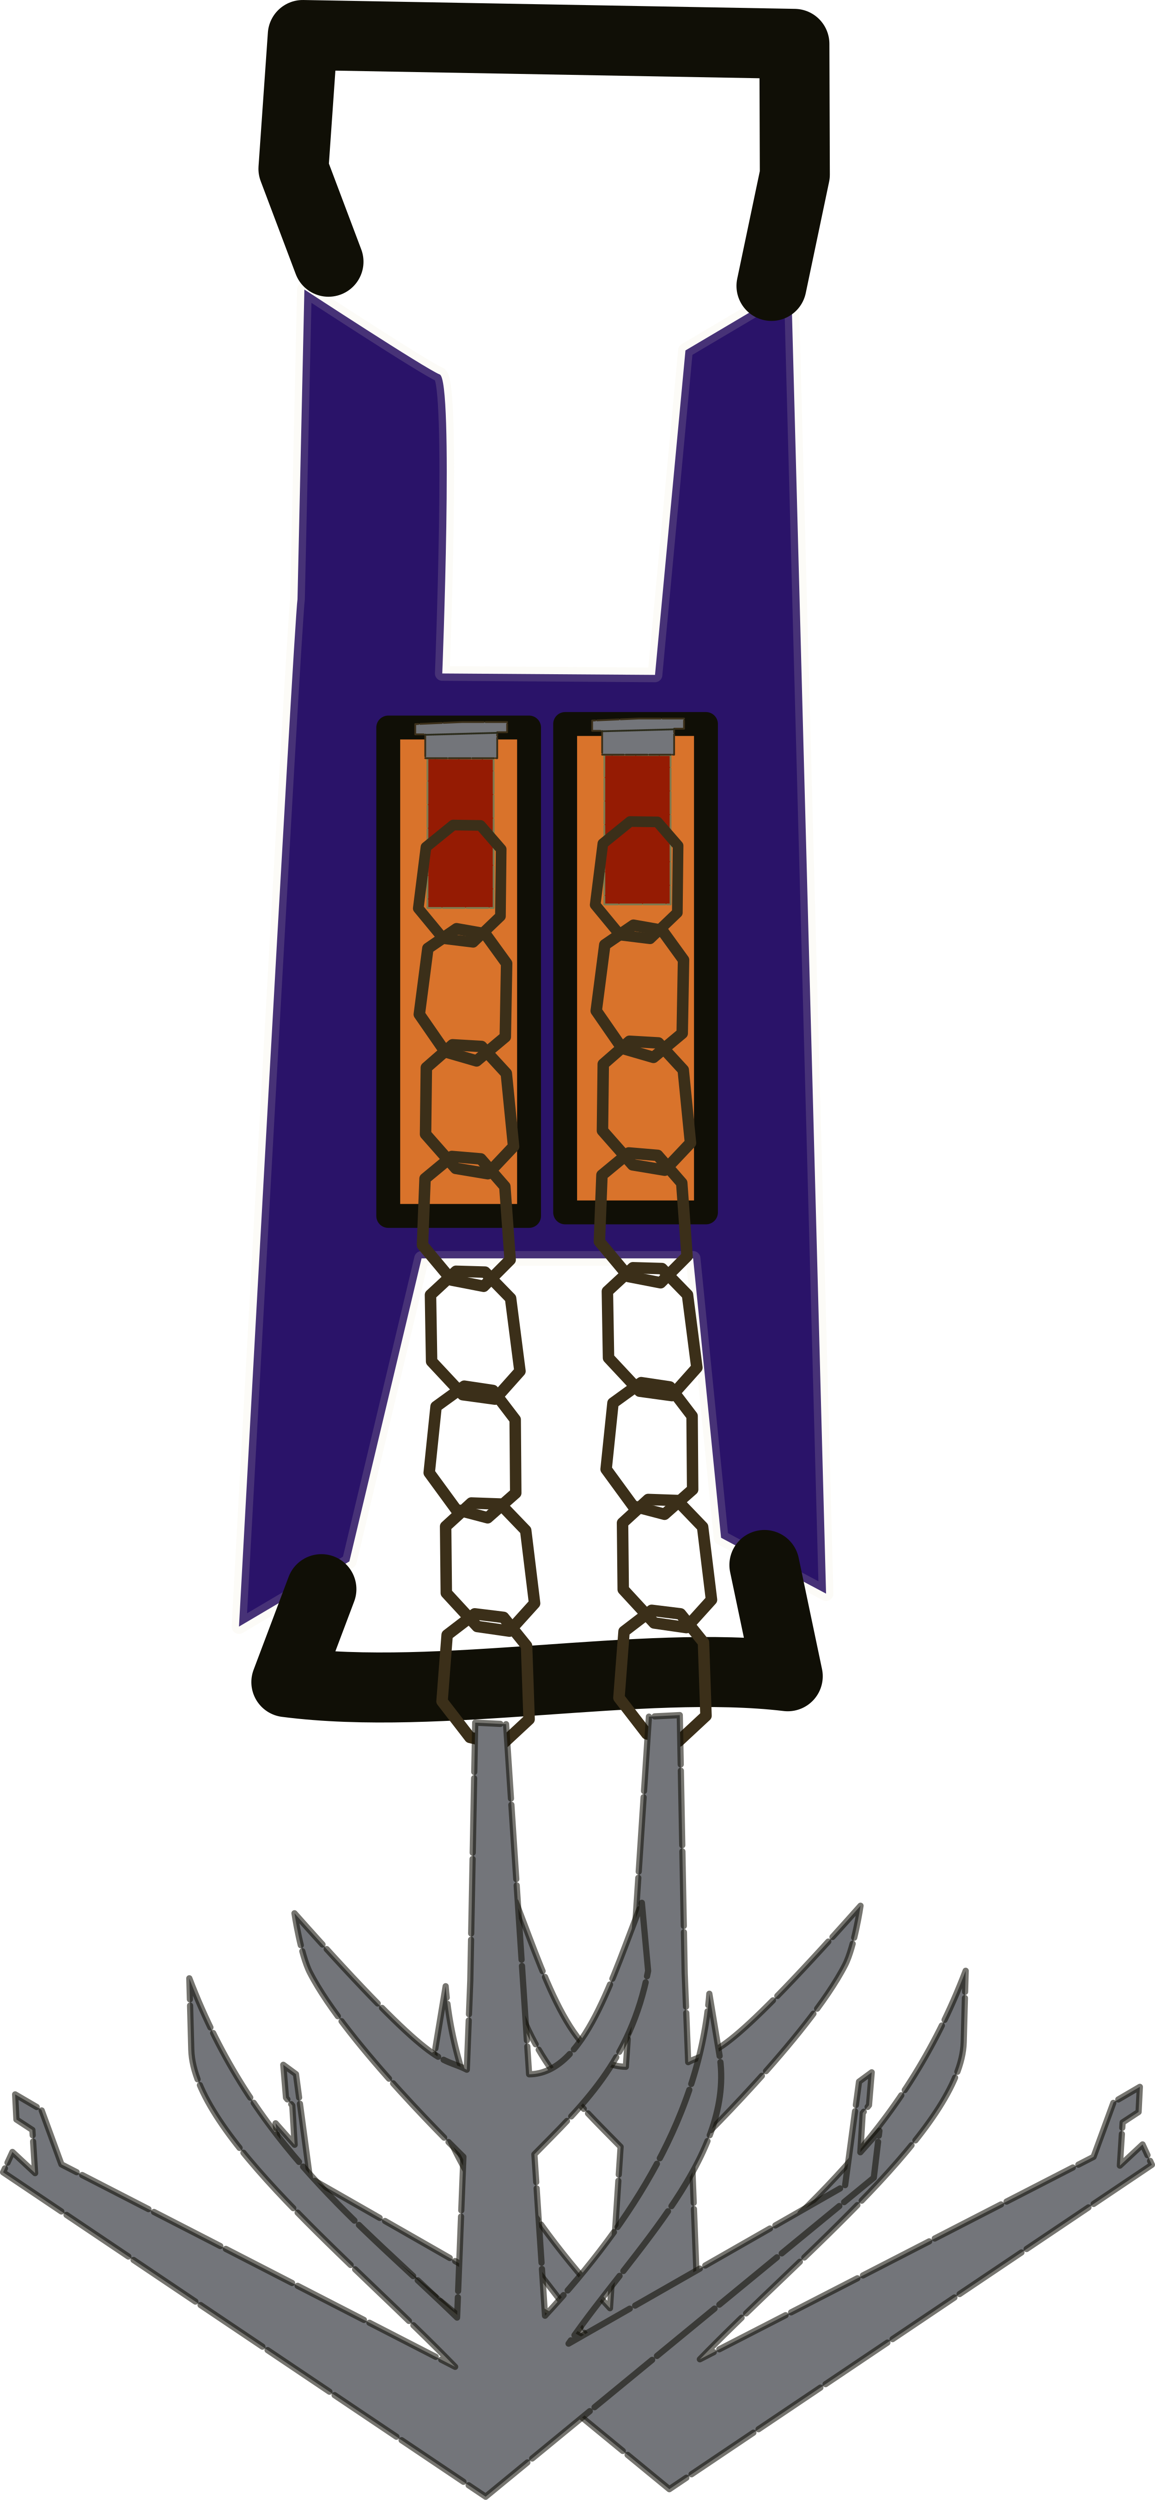 <?xml version="1.0" encoding="UTF-8" standalone="no"?>
<!-- Created with Inkscape (http://www.inkscape.org/) -->

<svg
   viewBox="0 0 150.249 325.118"
   version="1.1"
   id="svg5"
   inkscape:version="1.2.1 (9c6d41e410, 2022-07-14)"
   sodipodi:docname="svg.svg"
   inkscape:export-filename="../../../../../Documents/Tire Pitons.png"
   inkscape:export-xdpi="957.13226"
   inkscape:export-ydpi="957.13226"
   xmlns:inkscape="http://www.inkscape.org/namespaces/inkscape"
   xmlns:sodipodi="http://sodipodi.sourceforge.net/DTD/sodipodi-0.dtd"
   xmlns="http://www.w3.org/2000/svg"
   xmlns:svg="http://www.w3.org/2000/svg">
  <sodipodi:namedview
     id="namedview7"
     pagecolor="#505050"
     bordercolor="#ffffff"
     borderopacity="1"
     inkscape:showpageshadow="0"
     inkscape:pageopacity="0"
     inkscape:pagecheckerboard="1"
     inkscape:deskcolor="#505050"
     inkscape:document-units="mm"
     showgrid="false"
     inkscape:zoom="1.1893044"
     inkscape:cx="-187.92498"
     inkscape:cy="-110.14842"
     inkscape:window-width="3440"
     inkscape:window-height="1328"
     inkscape:window-x="0"
     inkscape:window-y="34"
     inkscape:window-maximized="1"
     inkscape:current-layer="layer1" />
  <defs
     id="defs2" />
  <g
     inkscape:label="Layer 1"
     inkscape:groupmode="layer"
     id="layer1"
     transform="translate(-2.498,16.425)">
    <path
       style="fill:#2a1369;stroke:#e9e6c7;stroke-width:1.908;stroke-linecap:round;stroke-linejoin:round;stroke-opacity:0.151"
       d="M 41.198,61.521 C 40.729,64.532 33.586,195.123 33.586,195.123 l 14.361,-8.476 9.391,-39.411 h 35.327 l 3.633,36.332 13.658,7.268 L 105.434,21.005 91.666,29.151 87.705,71.348 60.031,71.164 c 0,0 1.508,-38.158 -0.325,-38.884 C 57.873,31.553 42.094,21.227 42.094,21.227 Z"
       id="path236"
       sodipodi:nodetypes="cccccccccccscc" />
    <path
       style="fill:none;stroke:#100f06;stroke-width:9.108;stroke-linecap:round;stroke-linejoin:round;stroke-dasharray:none;stroke-opacity:1"
       d="m 44.307,190.255 -4.558,12.088 c 20.128,2.594 46.152,-3.026 65.224,-0.762 l -3.038,-14.47"
       id="path285"
       sodipodi:nodetypes="cccc" />
    <path
       style="fill:none;stroke:#100f06;stroke-width:9.108;stroke-linecap:round;stroke-linejoin:round;stroke-dasharray:none;stroke-opacity:1"
       d="m 45.229,17.614 -4.558,-12.088 1.216,-17.397 63.949,1.151 0.059,17.008 -3.038,14.47"
       id="path285-3" />
    <g
       id="g4139">
      <rect
         style="fill:#d9732b;fill-opacity:1;stroke:#100f06;stroke-width:3.108;stroke-linecap:round;stroke-linejoin:round;stroke-dasharray:none;stroke-opacity:1"
         id="rect1858"
         width="18.317"
         height="63.519"
         x="76.016"
         y="77.735" />
      <g
         id="g3870"
         transform="matrix(0.292,0,0,0.292,97.196,53.945)">
        <path
           style="fill:#951b03;fill-opacity:1;stroke:#7d7b50;stroke-width:0.808;stroke-linecap:round;stroke-linejoin:round;stroke-dasharray:9.696, 0.808;stroke-dashoffset:0;stroke-opacity:1"
           d="m -55.066,95.195 v 66.638 h 29.489 V 95.318 Z"
           id="path2999" />
        <path
           style="fill:#73757a;fill-opacity:1;stroke:#3b2f19;stroke-width:0.808;stroke-linecap:round;stroke-linejoin:round;stroke-dasharray:9.696, 0.808;stroke-dashoffset:0;stroke-opacity:1"
           d="m -39.689,79.035 h 20.117 v 4.529 h -4.413 v 11.574 h -32.064 V 84.514 h -4.46 v -4.563 z"
           id="path2997" />
        <path
           style="fill:#951b03;fill-opacity:1;stroke:#2c2c1c;stroke-width:0.808;stroke-linecap:round;stroke-linejoin:round;stroke-dasharray:0.404, 0.404;stroke-dashoffset:0;stroke-opacity:1"
           d="m -55.814,84.719 32.172,-0.883"
           id="path3811" />
      </g>
      <g
         id="g8821"
         transform="translate(-49.514,14.404)">
        <path
           style="fill:none;fill-opacity:1;stroke:#3b2f19;stroke-width:1.492;stroke-linecap:round;stroke-linejoin:round;stroke-dasharray:none;stroke-opacity:1"
           d="m 130.858,160.247 0.892,-8.603 3.665,-2.651 3.737,0.559 2.891,3.787 0.073,9.548 -3.656,3.222 -4.104,-1.074 z"
           id="path2117-7"
           sodipodi:nodetypes="ccccccccc" />
        <path
           style="fill:none;fill-opacity:1;stroke:#3b2f19;stroke-width:1.492;stroke-linecap:round;stroke-linejoin:round;stroke-dasharray:none;stroke-opacity:1"
           d="m 133.084,175.887 -0.09,-8.649 3.34,-3.05 3.776,0.132 3.302,3.434 1.156,9.478 -3.267,3.616 -4.2,-0.602 z"
           id="path2117-3"
           sodipodi:nodetypes="ccccccccc" />
        <path
           style="fill:none;fill-opacity:1;stroke:#3b2f19;stroke-width:1.492;stroke-linecap:round;stroke-linejoin:round;stroke-dasharray:none;stroke-opacity:1"
           d="m 129.984,130.643 0.333,-8.643 3.486,-2.883 3.765,0.317 3.13,3.592 0.691,9.524 -3.44,3.452 -4.165,-0.807 z"
           id="path2117-9"
           sodipodi:nodetypes="ccccccccc" />
        <path
           style="fill:none;fill-opacity:1;stroke:#3b2f19;stroke-width:1.492;stroke-linecap:round;stroke-linejoin:round;stroke-dasharray:none;stroke-opacity:1"
           d="m 129.572,100.632 1.113,-8.577 3.732,-2.556 3.721,0.656 2.793,3.86 -0.173,9.547 -3.738,3.127 -4.075,-1.18 z"
           id="path2117-1"
           sodipodi:nodetypes="ccccccccc" />
        <path
           style="fill:none;fill-opacity:1;stroke:#3b2f19;stroke-width:1.492;stroke-linecap:round;stroke-linejoin:round;stroke-dasharray:none;stroke-opacity:1"
           d="m 132.528,189.975 0.662,-8.624 3.593,-2.748 3.751,0.46 2.991,3.708 0.328,9.543 -3.569,3.318 -4.132,-0.964 z"
           id="path2117"
           sodipodi:nodetypes="ccccccccc" />
        <path
           style="fill:none;fill-opacity:1;stroke:#3b2f19;stroke-width:1.492;stroke-linecap:round;stroke-linejoin:round;stroke-dasharray:none;stroke-opacity:1"
           d="m 130.383,116.216 0.103,-8.648 3.408,-2.974 3.772,0.216 3.225,3.507 0.944,9.502 -3.347,3.542 -4.185,-0.695 z"
           id="path2117-5"
           sodipodi:nodetypes="ccccccccc" />
        <path
           style="fill:none;fill-opacity:1;stroke:#3b2f19;stroke-width:1.492;stroke-linecap:round;stroke-linejoin:round;stroke-dasharray:none;stroke-opacity:1"
           d="m 131.171,145.77 -0.147,-8.648 3.32,-3.072 3.777,0.107 3.325,3.412 1.219,9.47 -3.243,3.637 -4.204,-0.574 z"
           id="path2117-2"
           sodipodi:nodetypes="ccccccccc" />
        <path
           style="fill:none;fill-opacity:1;stroke:#3b2f19;stroke-width:1.39;stroke-linecap:round;stroke-linejoin:round;stroke-dasharray:none;stroke-opacity:1"
           d="m 129.437,86.848 1.001,-7.962 3.54,-2.871 3.553,0.05 2.69,3.1 -0.097,8.706 -3.542,3.391 -3.894,-0.475 z"
           id="path2117-56"
           sodipodi:nodetypes="ccccccccc" />
      </g>
      <path
         style="fill:#73757a;fill-opacity:1;stroke:#100f06;stroke-width:0.808;stroke-linecap:round;stroke-linejoin:round;stroke-dasharray:9.696, 0.808;stroke-dashoffset:0;stroke-opacity:0.571"
         d="m 86.914,206.834 -3,45.535 c -7.252,-0.037 -10.862,-12.805 -14.665,-22.305 l -0.815,8.857 c 2.308,11.9 8.711,17.639 14.795,23.859 l -1.383,20.987 C 70.299,271.311 61.691,257.458 60.471,241.894 l -1.307,7.89 c -2.169,13.093 11.094,25.282 19.62,37.617 l -35.97,-20.559 -1.815,-13.514 -1.65,-1.214 0.354,4.274 0.817,1.021 0.308,5.102 -2.481,-2.791 0.731,6.1 50.49,41.488 62.775,-42.194 -1.214,-2.643 -2.952,2.753 0.358,-5.615 2.075,-1.359 0.165,-3.267 -3.42,2 -2.601,7.102 -51.215,26.328 C 106.766,276.762 127.557,260.156 127.862,249.169 l 0.257,-9.284 c -8.28,21.719 -22.085,31.716 -34.833,44.126 l -0.82,-20.909 c 0,0 15.208,-14.714 19.961,-23.959 1.215,-2.364 2.012,-7.716 2.012,-7.716 -18.82,21.169 -18.831,18.49 -22.417,20.343 L 91.568,240.197 90.928,206.634 Z"
         id="path2293"
         sodipodi:nodetypes="cccccccscccccccccccccccccccscccsccccc" />
    </g>
    <g
       id="g4139-2"
       transform="translate(-23.013,0.459)">
      <rect
         style="fill:#d9732b;fill-opacity:1;stroke:#100f06;stroke-width:3.108;stroke-linecap:round;stroke-linejoin:round;stroke-dasharray:none;stroke-opacity:1"
         id="rect1858-9"
         width="18.317"
         height="63.519"
         x="76.016"
         y="77.735" />
      <g
         id="g3870-3"
         transform="matrix(0.292,0,0,0.292,97.196,53.945)">
        <path
           style="fill:#951b03;fill-opacity:1;stroke:#7d7b50;stroke-width:0.808;stroke-linecap:round;stroke-linejoin:round;stroke-dasharray:9.696, 0.808;stroke-dashoffset:0;stroke-opacity:1"
           d="m -55.066,95.195 v 66.638 h 29.489 V 95.318 Z"
           id="path2999-1" />
        <path
           style="fill:#73757a;fill-opacity:1;stroke:#3b2f19;stroke-width:0.808;stroke-linecap:round;stroke-linejoin:round;stroke-dasharray:9.696, 0.808;stroke-dashoffset:0;stroke-opacity:1"
           d="m -39.689,79.035 h 20.117 v 4.529 h -4.413 v 11.574 h -32.064 V 84.514 h -4.46 v -4.563 z"
           id="path2997-9" />
        <path
           style="fill:#951b03;fill-opacity:1;stroke:#2c2c1c;stroke-width:0.808;stroke-linecap:round;stroke-linejoin:round;stroke-dasharray:0.404, 0.404;stroke-dashoffset:0;stroke-opacity:1"
           d="m -55.814,84.719 32.172,-0.883"
           id="path3811-4" />
      </g>
      <g
         id="g8821-7"
         transform="translate(-49.514,14.404)">
        <path
           style="fill:none;fill-opacity:1;stroke:#3b2f19;stroke-width:1.492;stroke-linecap:round;stroke-linejoin:round;stroke-dasharray:none;stroke-opacity:1"
           d="m 130.858,160.247 0.892,-8.603 3.665,-2.651 3.737,0.559 2.891,3.787 0.073,9.548 -3.656,3.222 -4.104,-1.074 z"
           id="path2117-7-8"
           sodipodi:nodetypes="ccccccccc" />
        <path
           style="fill:none;fill-opacity:1;stroke:#3b2f19;stroke-width:1.492;stroke-linecap:round;stroke-linejoin:round;stroke-dasharray:none;stroke-opacity:1"
           d="m 133.084,175.887 -0.09,-8.649 3.34,-3.05 3.776,0.132 3.302,3.434 1.156,9.478 -3.267,3.616 -4.2,-0.602 z"
           id="path2117-3-4"
           sodipodi:nodetypes="ccccccccc" />
        <path
           style="fill:none;fill-opacity:1;stroke:#3b2f19;stroke-width:1.492;stroke-linecap:round;stroke-linejoin:round;stroke-dasharray:none;stroke-opacity:1"
           d="m 129.984,130.643 0.333,-8.643 3.486,-2.883 3.765,0.317 3.13,3.592 0.691,9.524 -3.44,3.452 -4.165,-0.807 z"
           id="path2117-9-5"
           sodipodi:nodetypes="ccccccccc" />
        <path
           style="fill:none;fill-opacity:1;stroke:#3b2f19;stroke-width:1.492;stroke-linecap:round;stroke-linejoin:round;stroke-dasharray:none;stroke-opacity:1"
           d="m 129.572,100.632 1.113,-8.577 3.732,-2.556 3.721,0.656 2.793,3.86 -0.173,9.547 -3.738,3.127 -4.075,-1.18 z"
           id="path2117-1-0"
           sodipodi:nodetypes="ccccccccc" />
        <path
           style="fill:none;fill-opacity:1;stroke:#3b2f19;stroke-width:1.492;stroke-linecap:round;stroke-linejoin:round;stroke-dasharray:none;stroke-opacity:1"
           d="m 132.528,189.975 0.662,-8.624 3.593,-2.748 3.751,0.46 2.991,3.708 0.328,9.543 -3.569,3.318 -4.132,-0.964 z"
           id="path2117-36"
           sodipodi:nodetypes="ccccccccc" />
        <path
           style="fill:none;fill-opacity:1;stroke:#3b2f19;stroke-width:1.492;stroke-linecap:round;stroke-linejoin:round;stroke-dasharray:none;stroke-opacity:1"
           d="m 130.383,116.216 0.103,-8.648 3.408,-2.974 3.772,0.216 3.225,3.507 0.944,9.502 -3.347,3.542 -4.185,-0.695 z"
           id="path2117-5-1"
           sodipodi:nodetypes="ccccccccc" />
        <path
           style="fill:none;fill-opacity:1;stroke:#3b2f19;stroke-width:1.492;stroke-linecap:round;stroke-linejoin:round;stroke-dasharray:none;stroke-opacity:1"
           d="m 131.171,145.77 -0.147,-8.648 3.32,-3.072 3.777,0.107 3.325,3.412 1.219,9.47 -3.243,3.637 -4.204,-0.574 z"
           id="path2117-2-0"
           sodipodi:nodetypes="ccccccccc" />
        <path
           style="fill:none;fill-opacity:1;stroke:#3b2f19;stroke-width:1.39;stroke-linecap:round;stroke-linejoin:round;stroke-dasharray:none;stroke-opacity:1"
           d="m 129.437,86.848 1.001,-7.962 3.54,-2.871 3.553,0.05 2.69,3.1 -0.097,8.706 -3.542,3.391 -3.894,-0.475 z"
           id="path2117-56-6"
           sodipodi:nodetypes="ccccccccc" />
      </g>
      <path
         style="fill:#73757a;fill-opacity:1;stroke:#100f06;stroke-width:0.808;stroke-linecap:round;stroke-linejoin:round;stroke-dasharray:9.696, 0.808;stroke-dashoffset:0;stroke-opacity:0.571"
         d="m 91.343,207.355 3,45.535 c 7.252,-0.037 10.862,-12.805 14.665,-22.305 l 0.815,8.857 c -2.308,11.9 -8.711,17.639 -14.795,23.859 l 1.383,20.987 c 11.547,-12.458 20.155,-26.31 21.375,-41.874 l 1.307,7.89 c 2.169,13.093 -11.094,25.282 -19.62,37.617 l 35.97,-20.559 1.815,-13.514 1.65,-1.214 -0.354,4.274 -0.817,1.021 -0.308,5.102 2.481,-2.791 -0.731,6.1 -50.49,41.488 -62.775,-42.194 1.214,-2.643 2.952,2.753 -0.358,-5.615 -2.075,-1.359 -0.165,-3.267 3.42,2 2.601,7.102 51.215,26.328 C 71.491,277.282 50.7,260.677 50.395,249.689 l -0.257,-9.284 c 8.28,21.719 22.085,31.716 34.833,44.126 l 0.82,-20.909 c 0,0 -15.208,-14.714 -19.961,-23.959 -1.215,-2.364 -2.012,-7.716 -2.012,-7.716 18.82,21.169 18.831,18.49 22.417,20.343 l 0.454,-11.572 0.64,-33.563 z"
         id="path2293-3"
         sodipodi:nodetypes="cccccccscccccccccccccccccccscccsccccc" />
    </g>
    <g
       id="g4139-6"
       transform="translate(-20.798,1.069)" />
  </g>
</svg>
